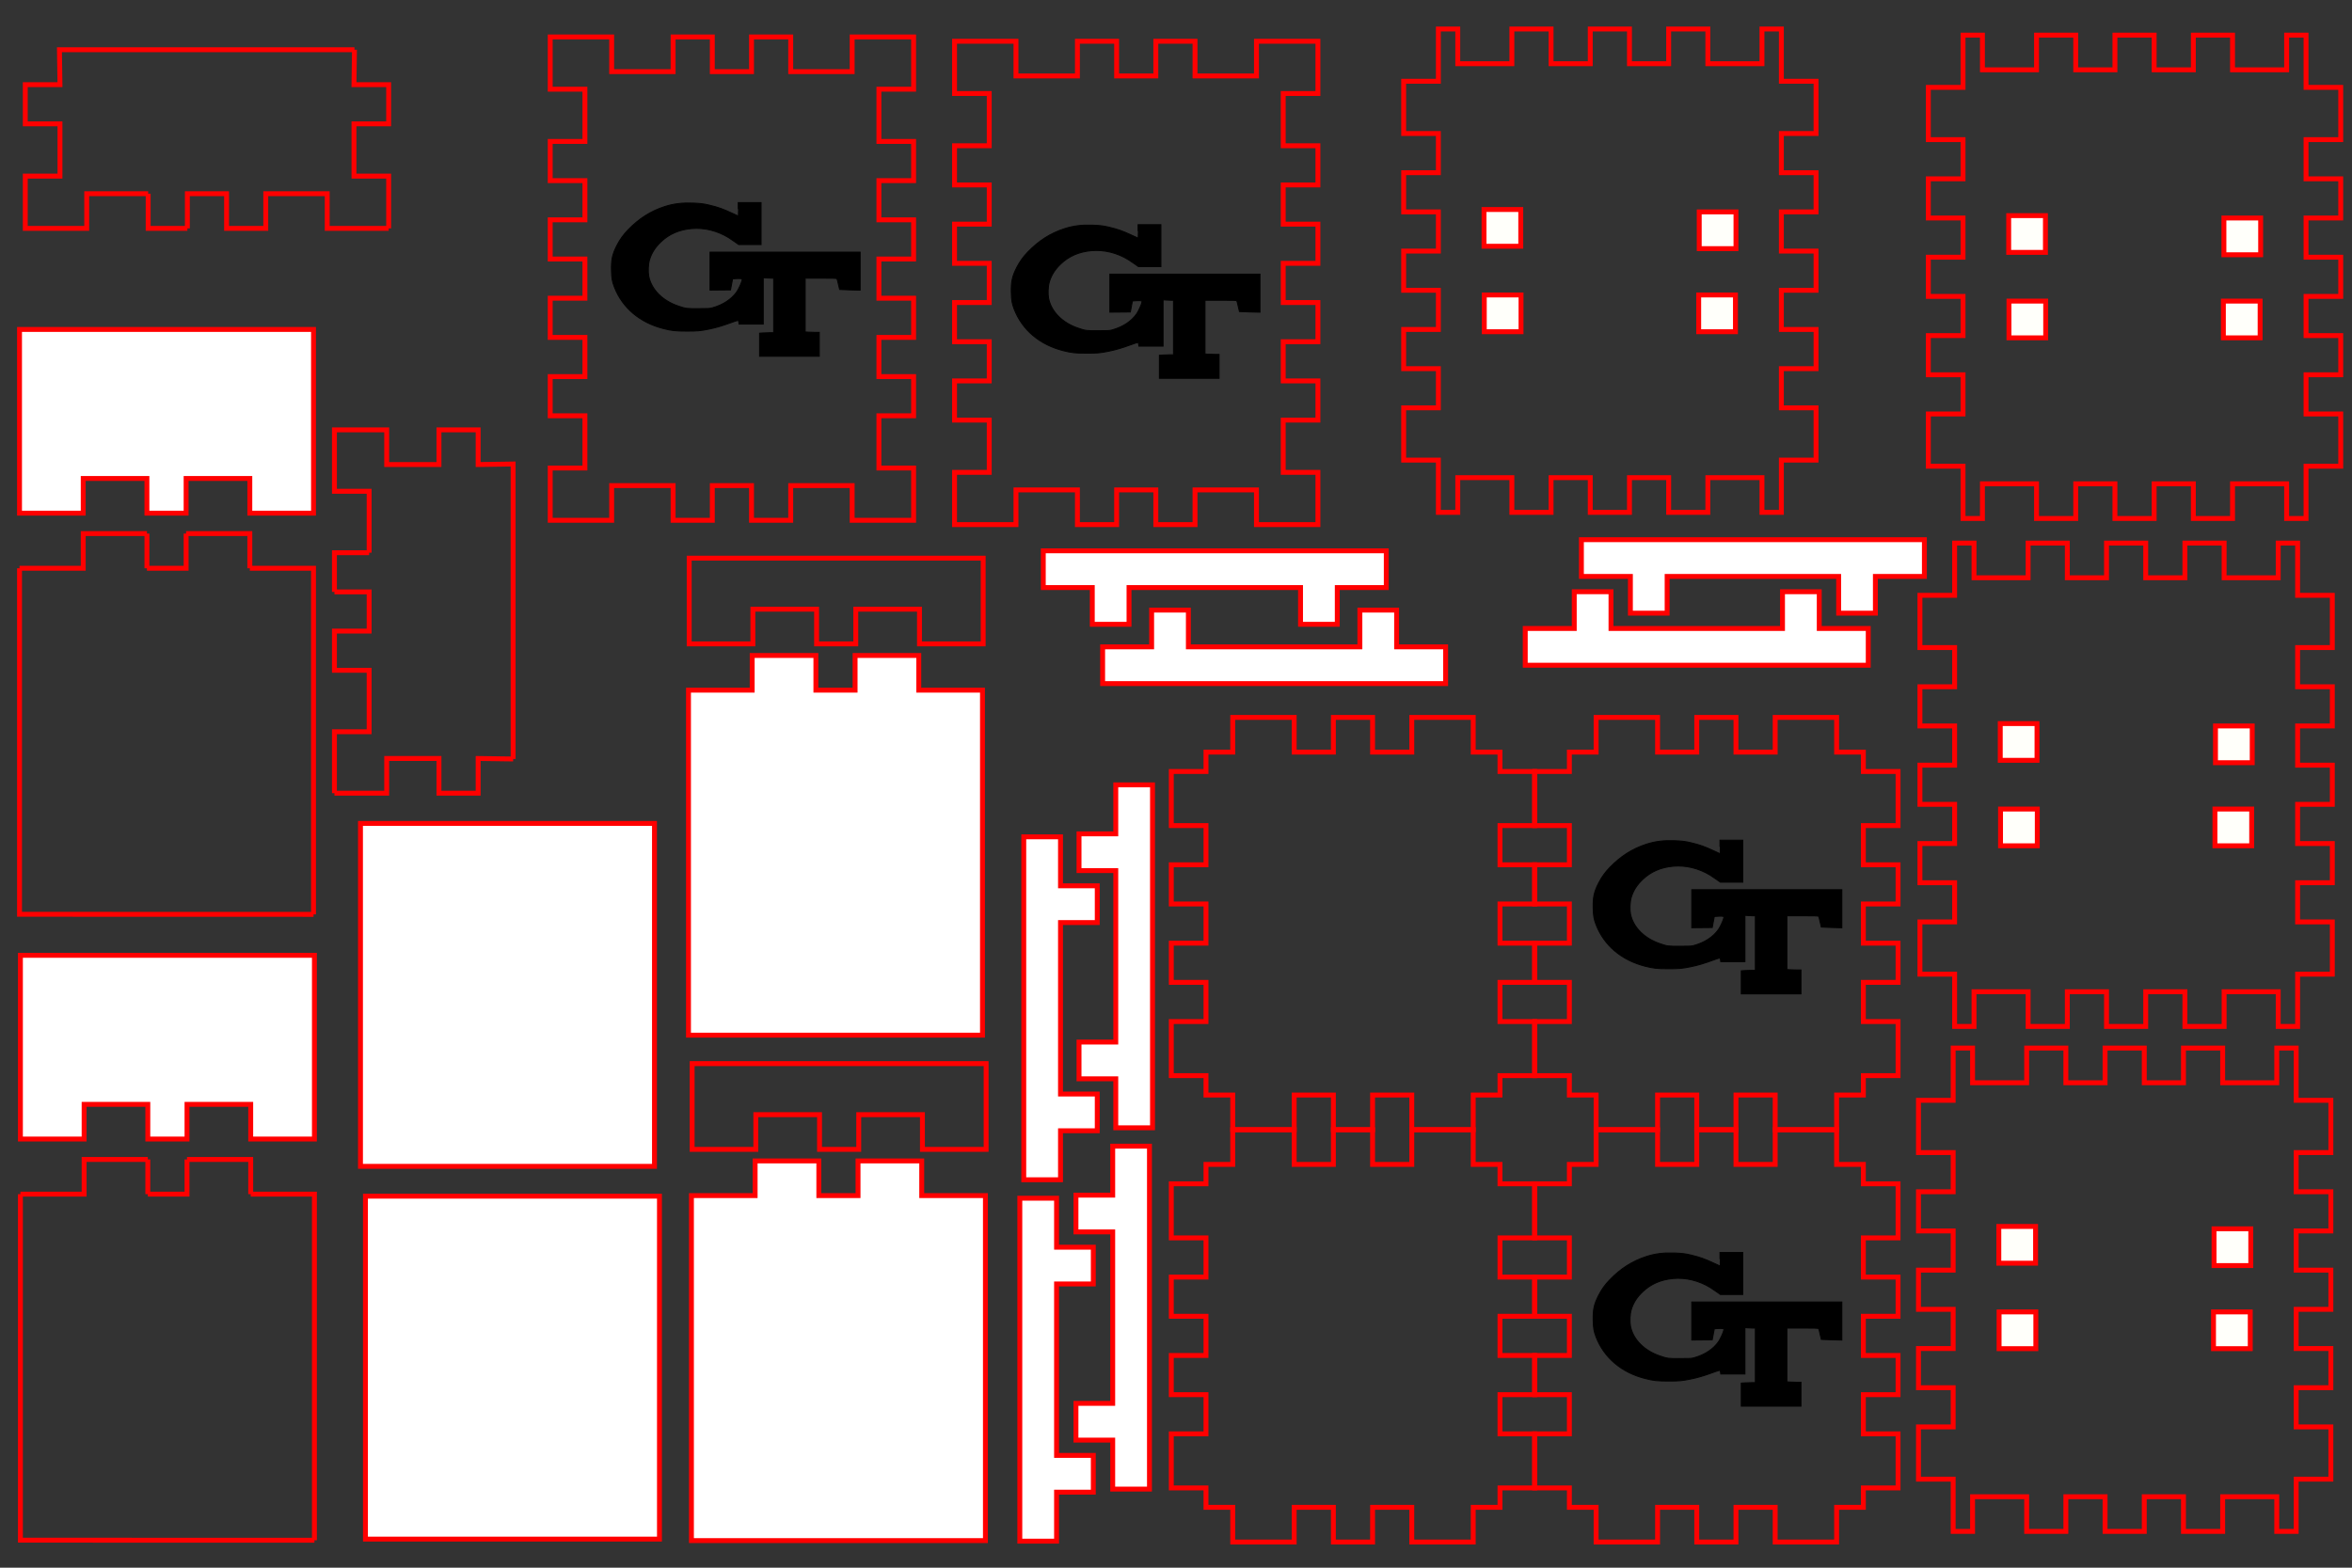 <?xml version="1.0" encoding="UTF-8" standalone="no"?>
<svg
   xmlns:dc="http://purl.org/dc/elements/1.1/"
   xmlns:cc="http://creativecommons.org/ns#"
   xmlns:rdf="http://www.w3.org/1999/02/22-rdf-syntax-ns#"
   xmlns:svg="http://www.w3.org/2000/svg"
   xmlns="http://www.w3.org/2000/svg"
   xmlns:sodipodi="http://sodipodi.sourceforge.net/DTD/sodipodi-0.dtd"
   xmlns:inkscape="http://www.inkscape.org/namespaces/inkscape"
   version="1.1"
   width="24in"
   height="16in"
   viewBox="0 0 2160 1440"
   id="svg5961"
   sodipodi:docname="shelf_arduino.svg"
   inkscape:version="0.92.1 r15371">
  <rect x="0" y="0" width="2160" height="1440" fill="#333333" stroke="none"/>
  <defs
     id="defs5965" />
  <sodipodi:namedview
     pagecolor="#ffffff"
     bordercolor="#666666"
     borderopacity="1"
     objecttolerance="10"
     gridtolerance="10"
     guidetolerance="10"
     inkscape:pageopacity="0"
     inkscape:pageshadow="2"
     inkscape:window-width="1851"
     inkscape:window-height="1140"
     id="namedview5963"
     showgrid="false"
     inkscape:zoom="0.35355339"
     inkscape:cx="944.15729"
     inkscape:cy="990.87743"
     inkscape:window-x="-11"
     inkscape:window-y="-11"
     inkscape:window-maximized="1"
     inkscape:current-layer="svg5961"
     inkscape:measure-start="2095,658"
     inkscape:measure-end="2249.31,560.309" />
  <!-- Front-->
  <g
     id="g6726"
     transform="translate(-311.219,835.053)"
     style="fill:#ffffff;fill-opacity:1">
    <g
       style="fill:#ffffff;fill-opacity:1;stroke:#ff0000;stroke-width:4.5;stroke-miterlimit:4;stroke-dasharray:none;stroke-opacity:1"
       id="g5939"
       transform="translate(329.968,42.462)">
      <path
         inkscape:connector-curvature="0"
         id="path6544"
         d="M 0,168.75 V 0 H 270 V 168.75 H 211.5 V 136.89 H 153 v 31.86 H 117 V 136.89 H 58.5 v 31.86 z"
         style="fill:#ffffff;fill-opacity:1;stroke:#ff0000;stroke-width:4.5;stroke-linecap:butt;stroke-linejoin:miter;stroke-miterlimit:4;stroke-dasharray:none;stroke-opacity:1" />
    </g>
  </g>
  <!-- Back-->
  <!-- Left-->
  <!-- Right-->
  <!-- Top-->
  <!-- Bottom-->
  <g
     id="g6722"
     style="stroke:#ff0000;stroke-width:4.5;stroke-miterlimit:4;stroke-dasharray:none;stroke-opacity:1"
     transform="translate(-3.75,905.625)">
    <path
       inkscape:connector-curvature="0"
       id="path6681"
       d="M 22.5,191.25 H 81 l -3.65e-4,-31.86 H 139.5"
       style="fill:none;stroke:#ff0000;stroke-width:4.5;stroke-linecap:butt;stroke-linejoin:miter;stroke-miterlimit:4;stroke-dasharray:none;stroke-opacity:1" />
    <path
       inkscape:connector-curvature="0"
       id="path6685"
       d="M 139.5,159.39 V 191.25"
       style="fill:none;stroke:#ff0000;stroke-width:4.5;stroke-linecap:butt;stroke-linejoin:miter;stroke-miterlimit:4;stroke-dasharray:none;stroke-opacity:1" />
    <path
       inkscape:connector-curvature="0"
       id="path6687"
       d="m 139.5,191.25 h 36 v -31.86"
       style="fill:none;stroke:#ff0000;stroke-width:4.5;stroke-linecap:butt;stroke-linejoin:miter;stroke-miterlimit:4;stroke-dasharray:none;stroke-opacity:1" />
    <path
       inkscape:connector-curvature="0"
       id="path6689"
       d="m 175.5,159.39 58.499,-3.6e-4 L 234,191.25"
       style="fill:none;stroke:#ff0000;stroke-width:4.5;stroke-linecap:butt;stroke-linejoin:miter;stroke-miterlimit:4;stroke-dasharray:none;stroke-opacity:1" />
    <path
       inkscape:connector-curvature="0"
       id="path6691"
       d="m 234,191.25 h 58.5 v 317.92"
       style="fill:none;stroke:#ff0000;stroke-width:4.5;stroke-linecap:butt;stroke-linejoin:miter;stroke-miterlimit:4;stroke-dasharray:none;stroke-opacity:1" />
    <path
       inkscape:connector-curvature="0"
       id="path6693"
       d="m 22.5,191.25 v 317.845 l 270,0.075"
       style="fill:none;stroke:#ff0000;stroke-width:4.5;stroke-linecap:butt;stroke-linejoin:miter;stroke-miterlimit:4;stroke-dasharray:none;stroke-opacity:1" />
  </g>
  <rect
     style="opacity:1;fill:#ffffff;fill-opacity:1;stroke:#ff0000;stroke-width:4.5;stroke-miterlimit:4;stroke-dasharray:none;stroke-opacity:1"
     id="rect6728"
     width="270"
     height="315"
     x="335.625"
     y="1098.75" />
  <path
     style="opacity:1;fill:#ffffff;fill-opacity:1;stroke:#ff0000;stroke-width:4.5;stroke-miterlimit:4;stroke-dasharray:none;stroke-opacity:1"
     d="m 1007.688,813.662 h -33.75 v -45 h -33.75 v 315 h 33.75 v -45 h 33.75 v -33.75 H 973.938 V 847.412 h 33.75 z"
     id="rect6740"
     inkscape:connector-curvature="0" />
  <path
     inkscape:connector-curvature="0"
     style="opacity:1;fill:#ffffff;fill-opacity:1;stroke:#ff0000;stroke-width:4.5;stroke-miterlimit:4;stroke-dasharray:none;stroke-opacity:1"
     d="m 1004.062,1145.625 h -33.75 v -45 h -33.75 v 315 h 33.75 v -45 h 33.75 v -33.75 h -33.75 v -157.5 h 33.75 z"
     id="rect6740-0" />
  <path
     inkscape:connector-curvature="0"
     style="opacity:1;fill:#ffffff;fill-opacity:1;stroke:#ff0000;stroke-width:4.5;stroke-miterlimit:4;stroke-dasharray:none;stroke-opacity:1"
     d="m 988.125,1322.812 h 33.75 v 45 h 33.75 v -315 h -33.75 v 45 h -33.75 v 33.75 h 33.75 v 157.5 h -33.75 z"
     id="rect6740-0-5" />
  <path
     inkscape:connector-curvature="0"
     style="opacity:1;fill:#ffffff;fill-opacity:1;stroke:#ff0000;stroke-width:4.5;stroke-miterlimit:4;stroke-dasharray:none;stroke-opacity:1"
     d="m 990.937,990.938 h 33.75 v 45 h 33.75 V 720.937 h -33.75 v 45 h -33.75 v 33.75 h 33.75 v 157.5 h -33.75 z"
     id="rect6740-0-5-2" />
  <path
     style="fill:none;stroke:#ff0000;stroke-width:4.5;stroke-linecap:butt;stroke-linejoin:miter;stroke-miterlimit:4;stroke-dasharray:none;stroke-opacity:1"
     d="m 635.629,1055.73 h 58.5 v -31.86 h 58.5 v 31.86 h 36 v -31.86 h 58.5 v 31.86 h 58.5 V 976.98 H 635.629 Z"
     id="path7416"
     inkscape:connector-curvature="0" />
  <path
     style="opacity:1;fill:#ffffff;fill-opacity:1;stroke:#ff0000;stroke-width:4.5;stroke-miterlimit:4;stroke-dasharray:none;stroke-opacity:1"
     d="m 693.481,1066.366 v 31.86 h -58.5 v 316.89 h 270 v -316.89 h -58.5 v -31.86 h -58.5 v 31.86 h -35.999 v -31.86 z"
     id="rect7433"
     inkscape:connector-curvature="0" />
  <path
     style="fill:#000000;fill-opacity:1;stroke:#000000;stroke-width:0.938;stroke-opacity:1"
     d="m 1599.16,1281.045 v -10.574 l 3.039,-0.216 c 1.671,-0.119 4.585,-0.216 6.474,-0.216 h 3.435 v -25.066 -25.066 h -2.075 c -1.141,-9e-4 -3.308,-0.098 -4.814,-0.215 l -2.739,-0.213 v 21.297 21.297 h -11.079 -11.079 l -0.22,-1.66 c -0.195,-1.468 -0.312,-1.66 -1.014,-1.66 -0.436,0 -3.408,0.969 -6.604,2.154 -7.332,2.717 -13.539,4.536 -19.75,5.786 -8.207,1.652 -10.476,1.855 -20.638,1.844 -10.185,-0.011 -13.652,-0.388 -21.242,-2.312 -21.648,-5.487 -37.694,-19.071 -45.061,-38.147 -1.939,-5.02 -2.451,-7.921 -2.643,-14.975 -0.276,-10.124 0.819,-15.181 5.063,-23.395 2.837,-5.491 5.817,-9.627 10.237,-14.207 9.914,-10.273 20.684,-17.128 33.41,-21.267 8.082,-2.628 16.016,-3.629 25.88,-3.263 6.932,0.257 10.084,0.648 15.262,1.895 8.193,1.972 12.397,3.47 21.029,7.492 2.886,1.345 5.314,2.445 5.395,2.445 0.081,0 0.147,-2.764 0.147,-6.142 v -6.142 h 10.458 10.458 v 19.256 19.256 h -10.281 -10.281 l -3.537,-2.518 c -1.946,-1.385 -4.491,-3.102 -5.658,-3.816 -10.483,-6.417 -22.499,-9.354 -34.068,-8.33 -11.421,1.011 -20.666,5.043 -28.275,12.33 -5.252,5.03 -8.492,10.179 -10.349,16.444 -1.193,4.025 -1.494,10.971 -0.657,15.139 2.441,12.156 12.636,22.414 27.145,27.312 6.966,2.352 7.117,2.371 18.358,2.357 9.546,-0.013 10.48,-0.066 12.887,-0.739 9.883,-2.763 17.62,-7.849 22.497,-14.788 1.628,-2.316 4.529,-8.695 4.848,-10.657 0.153,-0.944 0.069,-1.126 -0.605,-1.306 -1.01,-0.27 -4.745,-0.277 -6.678,-0.012 l -1.506,0.206 -0.949,5.023 -0.949,5.023 -9.378,0.088 -9.378,0.088 v -17.436 -17.435 h 68.891 68.891 v 17.451 17.451 l -9.379,-0.231 c -5.159,-0.127 -9.423,-0.267 -9.477,-0.312 -0.053,-0.044 -0.53,-2.224 -1.06,-4.843 -0.675,-3.34 -1.136,-4.889 -1.543,-5.187 -0.45,-0.329 -3.775,-0.425 -14.793,-0.425 h -14.213 v 24.703 24.703 l 3.071,0.214 c 1.689,0.117 4.602,0.206 6.474,0.197 l 3.403,-0.017 v 10.956 10.956 h -27.39 -27.39 z"
     id="path860-1"
     inkscape:connector-curvature="0" />
  <g
     id="g1661">
    <g
       id="g1685"
       transform="translate(-114.657,-2.71)">
      <g
         id="g1812"
         transform="translate(-421.875,-528.75)">
        <path
           inkscape:connector-curvature="0"
           id="path860"
           d="m 1601.316,868.384 v -10.574 l 3.039,-0.216 c 1.671,-0.119 4.585,-0.216 6.474,-0.216 h 3.435 v -25.066 -25.066 l -2.075,-0.002 c -1.141,-9.3e-4 -3.308,-0.098 -4.814,-0.215 l -2.739,-0.213 v 21.297 21.297 h -11.079 -11.079 l -0.22,-1.66 c -0.195,-1.468 -0.312,-1.66 -1.014,-1.66 -0.436,0 -3.408,0.969 -6.604,2.154 -7.332,2.717 -13.539,4.536 -19.75,5.786 -8.207,1.652 -10.476,1.855 -20.638,1.844 -10.185,-0.011 -13.652,-0.388 -21.242,-2.312 -21.648,-5.488 -37.694,-19.071 -45.061,-38.147 -1.939,-5.02 -2.451,-7.921 -2.643,-14.975 -0.275,-10.124 0.819,-15.181 5.063,-23.395 2.837,-5.491 5.817,-9.627 10.237,-14.207 9.914,-10.273 20.684,-17.129 33.41,-21.267 8.082,-2.628 16.016,-3.629 25.88,-3.263 6.932,0.257 10.084,0.648 15.262,1.895 8.193,1.972 12.397,3.47 21.029,7.492 2.886,1.345 5.314,2.445 5.395,2.445 0.081,0 0.147,-2.764 0.147,-6.142 v -6.142 h 10.458 10.458 v 19.256 19.256 h -10.281 -10.281 l -3.537,-2.518 c -1.946,-1.385 -4.491,-3.102 -5.658,-3.816 -10.483,-6.417 -22.499,-9.354 -34.069,-8.33 -11.421,1.011 -20.666,5.043 -28.275,12.33 -5.252,5.03 -8.492,10.179 -10.349,16.444 -1.192,4.025 -1.494,10.971 -0.657,15.139 2.441,12.156 12.636,22.414 27.145,27.312 6.966,2.352 7.117,2.371 18.358,2.356 9.546,-0.013 10.48,-0.066 12.887,-0.739 9.883,-2.763 17.62,-7.849 22.497,-14.788 1.628,-2.316 4.529,-8.695 4.848,-10.657 0.153,-0.944 0.069,-1.126 -0.605,-1.306 -1.01,-0.27 -4.745,-0.277 -6.678,-0.012 l -1.506,0.206 -0.949,5.023 -0.949,5.023 -9.378,0.088 -9.378,0.088 v -17.436 -17.435 h 68.891 68.891 v 17.451 17.451 l -9.379,-0.231 c -5.159,-0.127 -9.423,-0.267 -9.477,-0.312 -0.053,-0.044 -0.53,-2.224 -1.06,-4.843 -0.675,-3.34 -1.136,-4.889 -1.543,-5.187 -0.45,-0.329 -3.775,-0.425 -14.793,-0.425 h -14.213 v 24.703 24.703 l 3.071,0.214 c 1.689,0.117 4.602,0.206 6.474,0.197 l 3.403,-0.017 v 10.956 10.956 h -27.39 -27.39 z"
           style="fill:#000000;fill-opacity:1;stroke:#000000;stroke-width:0.938;stroke-opacity:1" />
        <g
           id="g7496"
           transform="translate(1413.147,569.358)">
          <polygon
             id="polygon7494"
             points="112.86,412.11 56.43,412.11 56.43,443.97 0,443.97 0,395.978 31.86,395.978 31.86,347.985 0,347.985 0,311.985 31.86,311.985 31.86,275.985 0,275.985 0,239.985 31.86,239.985 31.86,203.985 0,203.985 0,167.985 31.86,167.985 31.86,131.985 0,131.985 0,95.985 31.86,95.985 31.86,47.992 0,47.992 0,0 56.43,0 56.43,31.86 112.86,31.86 112.86,0 148.86,0 148.86,31.86 184.86,31.86 184.86,0 220.86,0 220.86,31.86 277.29,31.86 277.29,0 333.72,0 333.72,47.992 301.86,47.992 301.86,95.985 333.72,95.985 333.72,131.985 301.86,131.985 301.86,167.985 333.72,167.985 333.72,203.985 301.86,203.985 301.86,239.985 333.72,239.985 333.72,275.985 301.86,275.985 301.86,311.985 333.72,311.985 333.72,347.985 301.86,347.985 301.86,395.978 333.72,395.978 333.72,443.97 277.29,443.97 277.29,412.11 220.86,412.11 220.86,443.97 184.86,443.97 184.86,412.11 148.86,412.11 148.86,443.97 112.86,443.97 "
             style="fill:none;stroke:#ff0000;stroke-width:4.5" />
        </g>
      </g>
      <g
         id="g1807"
         transform="translate(9.375)">
        <g
           id="g7496-1"
           transform="translate(610.581,36.647)">
          <polygon
             id="polygon7494-8"
             points="0,395.978 31.86,395.978 31.86,347.985 0,347.985 0,311.985 31.86,311.985 31.86,275.985 0,275.985 0,239.985 31.86,239.985 31.86,203.985 0,203.985 0,167.985 31.86,167.985 31.86,131.985 0,131.985 0,95.985 31.86,95.985 31.86,47.992 0,47.992 0,0 56.43,0 56.43,31.86 112.86,31.86 112.86,0 148.86,0 148.86,31.86 184.86,31.86 184.86,0 220.86,0 220.86,31.86 277.29,31.86 277.29,0 333.72,0 333.72,47.992 301.86,47.992 301.86,95.985 333.72,95.985 333.72,131.985 301.86,131.985 301.86,167.985 333.72,167.985 333.72,203.985 301.86,203.985 301.86,239.985 333.72,239.985 333.72,275.985 301.86,275.985 301.86,311.985 333.72,311.985 333.72,347.985 301.86,347.985 301.86,395.978 333.72,395.978 333.72,443.97 277.29,443.97 277.29,412.11 220.86,412.11 220.86,443.97 184.86,443.97 184.86,412.11 148.86,412.11 148.86,443.97 112.86,443.97 112.86,412.11 56.43,412.11 56.43,443.97 0,443.97 "
             style="fill:none;stroke:#ff0000;stroke-width:4.5" />
        </g>
        <path
           inkscape:connector-curvature="0"
           id="path860-2"
           d="m 802.879,319.343 v -10.574 l 3.039,-0.216 c 1.671,-0.119 4.585,-0.216 6.474,-0.216 h 3.435 v -25.066 -25.066 l -2.075,-0.002 c -1.141,-9.3e-4 -3.308,-0.098 -4.814,-0.215 l -2.739,-0.213 v 21.297 21.297 h -11.079 -11.079 l -0.22,-1.66 c -0.195,-1.468 -0.312,-1.66 -1.014,-1.66 -0.436,0 -3.408,0.969 -6.604,2.154 -7.332,2.717 -13.539,4.536 -19.75,5.786 -8.207,1.652 -10.476,1.855 -20.638,1.844 -10.185,-0.011 -13.652,-0.388 -21.242,-2.312 -21.648,-5.488 -37.694,-19.071 -45.061,-38.148 -1.939,-5.02 -2.451,-7.921 -2.643,-14.975 -0.275,-10.124 0.819,-15.181 5.063,-23.395 2.837,-5.491 5.817,-9.627 10.237,-14.207 9.914,-10.273 20.684,-17.129 33.41,-21.267 8.082,-2.628 16.016,-3.629 25.88,-3.263 6.932,0.257 10.084,0.648 15.262,1.895 8.193,1.972 12.397,3.47 21.029,7.492 2.886,1.345 5.314,2.445 5.395,2.445 0.081,0 0.147,-2.764 0.147,-6.142 v -6.142 h 10.458 10.458 v 19.256 19.256 h -10.281 -10.281 l -3.537,-2.518 c -1.946,-1.385 -4.491,-3.102 -5.658,-3.816 -10.483,-6.417 -22.499,-9.354 -34.069,-8.33 -11.421,1.011 -20.666,5.043 -28.275,12.33 -5.252,5.03 -8.492,10.179 -10.349,16.444 -1.192,4.025 -1.494,10.971 -0.657,15.139 2.441,12.156 12.636,22.414 27.145,27.312 6.966,2.352 7.117,2.371 18.358,2.356 9.546,-0.013 10.48,-0.066 12.887,-0.739 9.883,-2.763 17.62,-7.849 22.497,-14.788 1.628,-2.316 4.529,-8.695 4.848,-10.657 0.153,-0.944 0.069,-1.126 -0.605,-1.306 -1.01,-0.27 -4.745,-0.277 -6.678,-0.012 l -1.506,0.206 -0.949,5.023 -0.949,5.023 -9.378,0.088 -9.378,0.088 V 251.736 234.3 h 68.891 68.891 v 17.451 17.451 l -9.379,-0.231 c -5.159,-0.127 -9.423,-0.267 -9.477,-0.312 -0.053,-0.044 -0.53,-2.224 -1.06,-4.843 -0.675,-3.34 -1.136,-4.889 -1.543,-5.187 -0.45,-0.329 -3.775,-0.425 -14.793,-0.425 h -14.213 v 24.703 24.703 l 3.071,0.214 c 1.689,0.117 4.602,0.206 6.474,0.197 l 3.403,-0.017 v 10.956 10.956 h -27.39 -27.39 z"
           style="fill:#000000;fill-opacity:1;stroke:#000000;stroke-width:0.938;stroke-opacity:1" />
      </g>
    </g>
    <g
       id="g6726-0"
       transform="translate(-312.044,260.152)"
       style="fill:#ffffff;fill-opacity:1">
      <g
         style="fill:#ffffff;fill-opacity:1;stroke:#ff0000;stroke-width:4.5;stroke-miterlimit:4;stroke-dasharray:none;stroke-opacity:1"
         id="g5939-9"
         transform="translate(329.968,42.462)">
        <path
           inkscape:connector-curvature="0"
           id="path6544-8"
           d="M 0,168.75 V 0 H 270 V 168.75 H 211.5 V 136.89 H 153 v 31.86 H 117 V 136.89 H 58.5 v 31.86 z"
           style="fill:#ffffff;fill-opacity:1;stroke:#ff0000;stroke-width:4.5;stroke-linecap:butt;stroke-linejoin:miter;stroke-miterlimit:4;stroke-dasharray:none;stroke-opacity:1" />
      </g>
    </g>
    <g
       id="g6722-7"
       style="stroke:#ff0000;stroke-width:4.5;stroke-miterlimit:4;stroke-dasharray:none;stroke-opacity:1"
       transform="translate(-4.574,330.724)">
      <path
         inkscape:connector-curvature="0"
         id="path6681-1"
         d="M 22.5,191.25 H 81 l -3.65e-4,-31.86 H 139.5"
         style="fill:none;stroke:#ff0000;stroke-width:4.5;stroke-linecap:butt;stroke-linejoin:miter;stroke-miterlimit:4;stroke-dasharray:none;stroke-opacity:1" />
      <path
         inkscape:connector-curvature="0"
         id="path6685-5"
         d="M 139.5,159.39 V 191.25"
         style="fill:none;stroke:#ff0000;stroke-width:4.5;stroke-linecap:butt;stroke-linejoin:miter;stroke-miterlimit:4;stroke-dasharray:none;stroke-opacity:1" />
      <path
         inkscape:connector-curvature="0"
         id="path6687-6"
         d="m 139.5,191.25 h 36 v -31.86"
         style="fill:none;stroke:#ff0000;stroke-width:4.5;stroke-linecap:butt;stroke-linejoin:miter;stroke-miterlimit:4;stroke-dasharray:none;stroke-opacity:1" />
      <path
         inkscape:connector-curvature="0"
         id="path6689-9"
         d="m 175.5,159.39 58.499,-3.6e-4 L 234,191.25"
         style="fill:none;stroke:#ff0000;stroke-width:4.5;stroke-linecap:butt;stroke-linejoin:miter;stroke-miterlimit:4;stroke-dasharray:none;stroke-opacity:1" />
      <path
         inkscape:connector-curvature="0"
         id="path6691-3"
         d="m 234,191.25 h 58.5 v 317.92"
         style="fill:none;stroke:#ff0000;stroke-width:4.5;stroke-linecap:butt;stroke-linejoin:miter;stroke-miterlimit:4;stroke-dasharray:none;stroke-opacity:1" />
      <path
         inkscape:connector-curvature="0"
         id="path6693-5"
         d="m 22.5,191.25 v 317.845 l 270,0.075"
         style="fill:none;stroke:#ff0000;stroke-width:4.5;stroke-linecap:butt;stroke-linejoin:miter;stroke-miterlimit:4;stroke-dasharray:none;stroke-opacity:1" />
    </g>
    <rect
       style="opacity:1;fill:#ffffff;fill-opacity:1;stroke:#ff0000;stroke-width:4.5;stroke-miterlimit:4;stroke-dasharray:none;stroke-opacity:1"
       id="rect6728-7"
       width="270"
       height="315"
       x="331.051"
       y="756.349" />
    <path
       style="opacity:1;fill:#ffffff;fill-opacity:1;stroke:#ff0000;stroke-width:4.5;stroke-miterlimit:4;stroke-dasharray:none;stroke-opacity:1"
       d="m 1228.114,573.448 v -33.75 h 45 v -33.75 h -315 v 33.75 h 45 v 33.75 h 33.75 v -33.75 h 157.5 v 33.75 z"
       id="rect6740-8"
       inkscape:connector-curvature="0" />
    <path
       inkscape:connector-curvature="0"
       style="opacity:1;fill:#ffffff;fill-opacity:1;stroke:#ff0000;stroke-width:4.5;stroke-miterlimit:4;stroke-dasharray:none;stroke-opacity:1"
       d="m 1445.738,543.536 v 33.75 h -45 v 33.75 h 315 v -33.75 h -45 v -33.75 h -33.75 v 33.75 h -157.5 v -33.75 z"
       id="rect6740-0-0" />
    <path
       inkscape:connector-curvature="0"
       style="opacity:1;fill:#ffffff;fill-opacity:1;stroke:#ff0000;stroke-width:4.5;stroke-miterlimit:4;stroke-dasharray:none;stroke-opacity:1"
       d="m 1722.301,563.224 v -33.75 h 45 v -33.75 h -315 v 33.75 h 45 v 33.75 h 33.75 v -33.75 h 157.5 v 33.75 z"
       id="rect6740-0-5-5" />
    <path
       inkscape:connector-curvature="0"
       style="opacity:1;fill:#ffffff;fill-opacity:1;stroke:#ff0000;stroke-width:4.5;stroke-miterlimit:4;stroke-dasharray:none;stroke-opacity:1"
       d="m 1057.613,560.411 v 33.75 h -45 v 33.75 h 315 v -33.75 h -45 v -33.75 h -33.75 v 33.75 h -157.5 v -33.75 z"
       id="rect6740-0-5-2-3" />
    <path
       style="fill:none;stroke:#ff0000;stroke-width:4.5;stroke-linecap:butt;stroke-linejoin:miter;stroke-miterlimit:4;stroke-dasharray:none;stroke-opacity:1"
       d="m 632.929,591.454 h 58.5 v -31.86 h 58.5 v 31.86 h 36 v -31.86 h 58.5 v 31.86 h 58.5 V 512.704 H 632.929 Z"
       id="path7416-5"
       inkscape:connector-curvature="0" />
    <path
       style="opacity:1;fill:#ffffff;fill-opacity:1;stroke:#ff0000;stroke-width:4.5;stroke-miterlimit:4;stroke-dasharray:none;stroke-opacity:1"
       d="m 690.781,602.09 v 31.86 H 632.281 V 950.84 H 902.281 V 633.95 h -58.5 v -31.86 h -58.5 v 31.86 h -35.999 v -31.86 z"
       id="rect7433-1"
       inkscape:connector-curvature="0" />
    <path
       id="path1646-6"
       style="fill:none;stroke:#ff0000;stroke-width:4.5;stroke-linecap:butt;stroke-linejoin:miter;stroke-miterlimit:4;stroke-dasharray:none;stroke-opacity:1"
       d="m 339,507.697 v -56.43 h -31.86 v -56.43 h 47.992 v 31.86 h 47.992 v -31.86 h 36 v 31.86 l 32.123,-0.484 v 270.942 m -164.108,31.403 v -56.43 h 31.86 v -56.43 h -31.86 v -36 h 31.86 v -36 h -31.86 m 164.108,153.457 -32.123,-0.457 v 31.86 h -36 v -31.86 h -47.992 v 31.86 h -47.992 m 0,-184.86 v -36 h 31.86"
       inkscape:connector-curvature="0"
       sodipodi:nodetypes="cccccccccccccccccccccccccccccccc" />
  </g>
  <g
     transform="translate(1075.677,1037.703)"
     id="g7508">
    <polygon
       style="fill:none;stroke:#ff0000;stroke-width:4.5"
       points="277.29,31.86 301.86,31.86 301.86,49.68 333.72,49.68 333.72,99.36 301.86,99.36 301.86,135.36 333.72,135.36 333.72,171.36 301.86,171.36 301.86,207.36 333.72,207.36 333.72,243.36 301.86,243.36 301.86,279.36 333.72,279.36 333.72,329.04 301.86,329.04 301.86,346.86 277.29,346.86 277.29,378.72 220.86,378.72 220.86,346.86 184.86,346.86 184.86,378.72 148.86,378.72 148.86,346.86 112.86,346.86 112.86,378.72 56.43,378.72 56.43,346.86 31.86,346.86 31.86,329.04 0,329.04 0,279.36 31.86,279.36 31.86,243.36 0,243.36 0,207.36 31.86,207.36 31.86,171.36 0,171.36 0,135.36 31.86,135.36 31.86,99.36 0,99.36 0,49.68 31.86,49.68 31.86,31.86 56.43,31.86 56.43,0 112.86,0 112.86,31.86 148.86,31.86 148.86,0 184.86,0 184.86,31.86 220.86,31.86 220.86,0 277.29,0 "
       id="polygon7506" />
  </g>
  <g
     transform="translate(1409.397,1037.703)"
     id="g7512">
    <g
       id="g1664">
      <polygon
         id="polygon7510"
         points="0,135.36 31.86,135.36 31.86,99.36 0,99.36 0,49.68 31.86,49.68 31.86,31.86 56.43,31.86 56.43,0 112.86,0 112.86,31.86 148.86,31.86 148.86,0 184.86,0 184.86,31.86 220.86,31.86 220.86,0 277.29,0 277.29,31.86 301.86,31.86 301.86,49.68 333.72,49.68 333.72,99.36 301.86,99.36 301.86,135.36 333.72,135.36 333.72,171.36 301.86,171.36 301.86,207.36 333.72,207.36 333.72,243.36 301.86,243.36 301.86,279.36 333.72,279.36 333.72,329.04 301.86,329.04 301.86,346.86 277.29,346.86 277.29,378.72 220.86,378.72 220.86,346.86 184.86,346.86 184.86,378.72 148.86,378.72 148.86,346.86 112.86,346.86 112.86,378.72 56.43,378.72 56.43,346.86 31.86,346.86 31.86,329.04 0,329.04 0,279.36 31.86,279.36 31.86,243.36 0,243.36 0,207.36 31.86,207.36 31.86,171.36 0,171.36 "
         style="fill:none;stroke:#ff0000;stroke-width:4.5" />
    </g>
  </g>
  <g
     id="g1680"
     transform="translate(1.326,-19.887)">
    <g
       id="g7500"
       transform="translate(1761.867,518.733)">
      <polygon
         id="polygon7498"
         points="135.36,31.86 171.36,31.86 171.36,0 207.36,0 207.36,31.86 243.36,31.86 243.36,0 279.36,0 279.36,31.86 329.04,31.86 329.04,0 346.86,0 346.86,47.992 378.72,47.992 378.72,95.985 346.86,95.985 346.86,131.985 378.72,131.985 378.72,167.985 346.86,167.985 346.86,203.985 378.72,203.985 378.72,239.985 346.86,239.985 346.86,275.985 378.72,275.985 378.72,311.985 346.86,311.985 346.86,347.985 378.72,347.985 378.72,395.978 346.86,395.978 346.86,443.97 329.04,443.97 329.04,412.11 279.36,412.11 279.36,443.97 243.36,443.97 243.36,412.11 207.36,412.11 207.36,443.97 171.36,443.97 171.36,412.11 135.36,412.11 135.36,443.97 99.36,443.97 99.36,412.11 49.68,412.11 49.68,443.97 31.86,443.97 31.86,395.978 0,395.978 0,347.985 31.86,347.985 31.86,311.985 0,311.985 0,275.985 31.86,275.985 31.86,239.985 0,239.985 0,203.985 31.86,203.985 31.86,167.985 0,167.985 0,131.985 31.86,131.985 31.86,95.985 0,95.985 0,47.992 31.86,47.992 31.86,0 49.68,0 49.68,31.86 99.36,31.86 99.36,0 135.36,0 "
         style="fill:none;stroke:#ff0000;stroke-width:4.5" />
    </g>
    <rect
       style="fill:#fffffa;fill-opacity:1;stroke:#ff0000;stroke-width:4.5;stroke-miterlimit:4;stroke-dasharray:none;stroke-opacity:1"
       y="763.034"
       x="2032.808"
       height="33.75"
       width="33.75"
       id="rect952" />
    <rect
       style="fill:#fffffa;fill-opacity:1;stroke:#ff0000;stroke-width:4.5;stroke-miterlimit:4;stroke-dasharray:none;stroke-opacity:1"
       y="763.034"
       x="1835.896"
       height="33.75"
       width="33.75"
       id="rect952-1" />
    <rect
       style="fill:#fffffa;fill-opacity:1;stroke:#ff0000;stroke-width:4.5;stroke-miterlimit:4;stroke-dasharray:none;stroke-opacity:1"
       y="684.529"
       x="1835.651"
       height="33.75"
       width="33.75"
       id="rect952-1-4" />
    <rect
       style="fill:#fffffa;fill-opacity:1;stroke:#ff0000;stroke-width:4.5;stroke-miterlimit:4;stroke-dasharray:none;stroke-opacity:1"
       y="686.718"
       x="2033.297"
       height="33.75"
       width="33.75"
       id="rect952-1-4-0" />
  </g>
  <g
     id="g1672">
    <g
       id="g7504"
       transform="translate(1761.867,962.703)">
      <polygon
         id="polygon7502"
         points="135.36,0 135.36,31.86 171.36,31.86 171.36,0 207.36,0 207.36,31.86 243.36,31.86 243.36,0 279.36,0 279.36,31.86 329.04,31.86 329.04,0 346.86,0 346.86,47.992 378.72,47.992 378.72,95.985 346.86,95.985 346.86,131.985 378.72,131.985 378.72,167.985 346.86,167.985 346.86,203.985 378.72,203.985 378.72,239.985 346.86,239.985 346.86,275.985 378.72,275.985 378.72,311.985 346.86,311.985 346.86,347.985 378.72,347.985 378.72,395.978 346.86,395.978 346.86,443.97 329.04,443.97 329.04,412.11 279.36,412.11 279.36,443.97 243.36,443.97 243.36,412.11 207.36,412.11 207.36,443.97 171.36,443.97 171.36,412.11 135.36,412.11 135.36,443.97 99.36,443.97 99.36,412.11 49.68,412.11 49.68,443.97 31.86,443.97 31.86,395.978 0,395.978 0,347.985 31.86,347.985 31.86,311.985 0,311.985 0,275.985 31.86,275.985 31.86,239.985 0,239.985 0,203.985 31.86,203.985 31.86,167.985 0,167.985 0,131.985 31.86,131.985 31.86,95.985 0,95.985 0,47.992 31.86,47.992 31.86,0 49.68,0 49.68,31.86 99.36,31.86 99.36,0 "
         style="fill:none;stroke:#ff0000;stroke-width:4.5" />
    </g>
    <rect
       style="fill:#fffffa;fill-opacity:1;stroke:#ff0000;stroke-width:4.5;stroke-miterlimit:4;stroke-dasharray:none;stroke-opacity:1"
       y="1205.059"
       x="2032.808"
       height="33.75"
       width="33.75"
       id="rect952-3" />
    <rect
       style="fill:#fffffa;fill-opacity:1;stroke:#ff0000;stroke-width:4.5;stroke-miterlimit:4;stroke-dasharray:none;stroke-opacity:1"
       y="1205.059"
       x="1835.896"
       height="33.75"
       width="33.75"
       id="rect952-1-8" />
    <rect
       style="fill:#fffffa;fill-opacity:1;stroke:#ff0000;stroke-width:4.5;stroke-miterlimit:4;stroke-dasharray:none;stroke-opacity:1"
       y="1126.554"
       x="1835.651"
       height="33.75"
       width="33.75"
       id="rect952-1-4-5" />
    <rect
       style="fill:#fffffa;fill-opacity:1;stroke:#ff0000;stroke-width:4.5;stroke-miterlimit:4;stroke-dasharray:none;stroke-opacity:1"
       y="1128.743"
       x="2033.297"
       height="33.75"
       width="33.75"
       id="rect952-1-4-0-3" />
  </g>
  <path
     id="path1646"
     style="fill:none;stroke:#ff0000;stroke-width:4.5;stroke-linecap:butt;stroke-linejoin:miter;stroke-miterlimit:4;stroke-dasharray:none;stroke-opacity:1"
     d="m 136.071,177.905 h -56.43 v 31.86 H 23.211 v -47.992 h 31.86 v -47.992 h -31.86 v -36 h 31.86 L 54.587,45.657 H 325.528 m 31.403,164.108 h -56.43 v -31.86 h -56.43 v 31.86 h -36 v -31.86 h -36 v 31.86 m 153.457,-164.108 -0.457,32.123 h 31.86 v 36 h -31.86 v 47.992 h 31.86 v 47.992 m -184.86,0 h -36 v -31.86"
     inkscape:connector-curvature="0"
     sodipodi:nodetypes="cccccccccccccccccccccccccccccccc" />
  <path
     style="fill:#000000;fill-opacity:1;stroke:#000000;stroke-width:0.938;stroke-opacity:1"
     d="m 1599.16,902.325 v -10.574 l 3.039,-0.216 c 1.671,-0.119 4.585,-0.216 6.474,-0.216 h 3.435 v -25.066 -25.066 h -2.075 c -1.141,-9e-4 -3.308,-0.098 -4.814,-0.215 l -2.739,-0.213 v 21.297 21.297 h -11.079 -11.079 l -0.22,-1.66 c -0.195,-1.468 -0.312,-1.66 -1.014,-1.66 -0.436,0 -3.408,0.969 -6.604,2.154 -7.332,2.717 -13.539,4.536 -19.75,5.786 -8.207,1.652 -10.476,1.855 -20.638,1.844 -10.185,-0.011 -13.652,-0.388 -21.242,-2.312 -21.648,-5.487 -37.694,-19.071 -45.061,-38.147 -1.939,-5.02 -2.451,-7.921 -2.643,-14.975 -0.276,-10.124 0.819,-15.181 5.063,-23.395 2.837,-5.491 5.817,-9.627 10.237,-14.207 9.914,-10.273 20.684,-17.128 33.41,-21.267 8.082,-2.628 16.016,-3.629 25.88,-3.263 6.932,0.257 10.084,0.648 15.262,1.895 8.193,1.972 12.397,3.47 21.029,7.492 2.886,1.345 5.314,2.445 5.395,2.445 0.081,0 0.147,-2.764 0.147,-6.142 v -6.142 h 10.458 10.458 v 19.256 19.256 h -10.281 -10.281 l -3.537,-2.518 c -1.946,-1.385 -4.491,-3.102 -5.658,-3.816 -10.483,-6.417 -22.499,-9.354 -34.068,-8.33 -11.421,1.011 -20.666,5.043 -28.275,12.33 -5.252,5.03 -8.492,10.179 -10.349,16.444 -1.193,4.025 -1.494,10.971 -0.657,15.139 2.441,12.156 12.636,22.414 27.145,27.312 6.966,2.352 7.117,2.371 18.358,2.357 9.546,-0.013 10.48,-0.066 12.887,-0.739 9.883,-2.763 17.62,-7.849 22.497,-14.788 1.628,-2.316 4.529,-8.695 4.848,-10.657 0.153,-0.944 0.069,-1.126 -0.605,-1.306 -1.01,-0.27 -4.745,-0.277 -6.678,-0.012 l -1.506,0.206 -0.949,5.023 -0.949,5.023 -9.378,0.088 -9.378,0.088 v -17.436 -17.435 h 68.891 68.891 v 17.451 17.451 l -9.379,-0.231 c -5.159,-0.127 -9.423,-0.267 -9.477,-0.312 -0.053,-0.044 -0.53,-2.224 -1.06,-4.843 -0.675,-3.34 -1.136,-4.889 -1.543,-5.187 -0.45,-0.329 -3.775,-0.425 -14.793,-0.425 h -14.213 v 24.703 24.703 l 3.071,0.214 c 1.689,0.117 4.602,0.206 6.474,0.197 l 3.403,-0.017 v 10.956 10.956 h -27.39 -27.39 z"
     id="path860-1-7"
     inkscape:connector-curvature="0" />
  <g
     transform="translate(1075.677,658.983)"
     id="g7508-6">
    <polygon
       style="fill:none;stroke:#ff0000;stroke-width:4.5"
       points="301.86,99.36 301.86,135.36 333.72,135.36 333.72,171.36 301.86,171.36 301.86,207.36 333.72,207.36 333.72,243.36 301.86,243.36 301.86,279.36 333.72,279.36 333.72,329.04 301.86,329.04 301.86,346.86 277.29,346.86 277.29,378.72 220.86,378.72 220.86,346.86 184.86,346.86 184.86,378.72 148.86,378.72 148.86,346.86 112.86,346.86 112.86,378.72 56.43,378.72 56.43,346.86 31.86,346.86 31.86,329.04 0,329.04 0,279.36 31.86,279.36 31.86,243.36 0,243.36 0,207.36 31.86,207.36 31.86,171.36 0,171.36 0,135.36 31.86,135.36 31.86,99.36 0,99.36 0,49.68 31.86,49.68 31.86,31.86 56.43,31.86 56.43,0 112.86,0 112.86,31.86 148.86,31.86 148.86,0 184.86,0 184.86,31.86 220.86,31.86 220.86,0 277.29,0 277.29,31.86 301.86,31.86 301.86,49.68 333.72,49.68 333.72,99.36 "
       id="polygon7506-1" />
  </g>
  <g
     transform="translate(1409.397,658.983)"
     id="g7512-5">
    <g
       id="g1664-0">
      <polygon
         id="polygon7510-7"
         points="31.86,49.68 31.86,31.86 56.43,31.86 56.43,0 112.86,0 112.86,31.86 148.86,31.86 148.86,0 184.86,0 184.86,31.86 220.86,31.86 220.86,0 277.29,0 277.29,31.86 301.86,31.86 301.86,49.68 333.72,49.68 333.72,99.36 301.86,99.36 301.86,135.36 333.72,135.36 333.72,171.36 301.86,171.36 301.86,207.36 333.72,207.36 333.72,243.36 301.86,243.36 301.86,279.36 333.72,279.36 333.72,329.04 301.86,329.04 301.86,346.86 277.29,346.86 277.29,378.72 220.86,378.72 220.86,346.86 184.86,346.86 184.86,378.72 148.86,378.72 148.86,346.86 112.86,346.86 112.86,378.72 56.43,378.72 56.43,346.86 31.86,346.86 31.86,329.04 0,329.04 0,279.36 31.86,279.36 31.86,243.36 0,243.36 0,207.36 31.86,207.36 31.86,171.36 0,171.36 0,135.36 31.86,135.36 31.86,99.36 0,99.36 0,49.68 "
         style="fill:none;stroke:#ff0000;stroke-width:4.5" />
    </g>
  </g>
  <g
     id="g1680-9"
     transform="translate(-472.782,-492.085)">
    <g
       id="g7500-9"
       transform="translate(1761.867,518.733)">
      <polygon
         id="polygon7498-4"
         points="279.36,0 279.36,31.86 329.04,31.86 329.04,0 346.86,0 346.86,47.992 378.72,47.992 378.72,95.985 346.86,95.985 346.86,131.985 378.72,131.985 378.72,167.985 346.86,167.985 346.86,203.985 378.72,203.985 378.72,239.985 346.86,239.985 346.86,275.985 378.72,275.985 378.72,311.985 346.86,311.985 346.86,347.985 378.72,347.985 378.72,395.978 346.86,395.978 346.86,443.97 329.04,443.97 329.04,412.11 279.36,412.11 279.36,443.97 243.36,443.97 243.36,412.11 207.36,412.11 207.36,443.97 171.36,443.97 171.36,412.11 135.36,412.11 135.36,443.97 99.36,443.97 99.36,412.11 49.68,412.11 49.68,443.97 31.86,443.97 31.86,395.978 0,395.978 0,347.985 31.86,347.985 31.86,311.985 0,311.985 0,275.985 31.86,275.985 31.86,239.985 0,239.985 0,203.985 31.86,203.985 31.86,167.985 0,167.985 0,131.985 31.86,131.985 31.86,95.985 0,95.985 0,47.992 31.86,47.992 31.86,0 49.68,0 49.68,31.86 99.36,31.86 99.36,0 135.36,0 135.36,31.86 171.36,31.86 171.36,0 207.36,0 207.36,31.86 243.36,31.86 243.36,0 "
         style="fill:none;stroke:#ff0000;stroke-width:4.5" />
    </g>
    <rect
       style="fill:#fffffa;fill-opacity:1;stroke:#ff0000;stroke-width:4.5;stroke-miterlimit:4;stroke-dasharray:none;stroke-opacity:1"
       y="763.034"
       x="2032.808"
       height="33.75"
       width="33.75"
       id="rect952-0" />
    <rect
       style="fill:#fffffa;fill-opacity:1;stroke:#ff0000;stroke-width:4.5;stroke-miterlimit:4;stroke-dasharray:none;stroke-opacity:1"
       y="763.034"
       x="1835.896"
       height="33.75"
       width="33.75"
       id="rect952-1-2" />
    <rect
       style="fill:#fffffa;fill-opacity:1;stroke:#ff0000;stroke-width:4.5;stroke-miterlimit:4;stroke-dasharray:none;stroke-opacity:1"
       y="684.529"
       x="1835.651"
       height="33.75"
       width="33.75"
       id="rect952-1-4-2" />
    <rect
       style="fill:#fffffa;fill-opacity:1;stroke:#ff0000;stroke-width:4.5;stroke-miterlimit:4;stroke-dasharray:none;stroke-opacity:1"
       y="686.718"
       x="2033.297"
       height="33.75"
       width="33.75"
       id="rect952-1-4-0-1" />
  </g>
  <g
     id="g1680-6"
     transform="translate(9.063,-486.46)">
    <g
       id="g7500-2"
       transform="translate(1761.867,518.733)">
      <polygon
         id="polygon7498-8"
         points="243.36,31.86 243.36,0 279.36,0 279.36,31.86 329.04,31.86 329.04,0 346.86,0 346.86,47.992 378.72,47.992 378.72,95.985 346.86,95.985 346.86,131.985 378.72,131.985 378.72,167.985 346.86,167.985 346.86,203.985 378.72,203.985 378.72,239.985 346.86,239.985 346.86,275.985 378.72,275.985 378.72,311.985 346.86,311.985 346.86,347.985 378.72,347.985 378.72,395.978 346.86,395.978 346.86,443.97 329.04,443.97 329.04,412.11 279.36,412.11 279.36,443.97 243.36,443.97 243.36,412.11 207.36,412.11 207.36,443.97 171.36,443.97 171.36,412.11 135.36,412.11 135.36,443.97 99.36,443.97 99.36,412.11 49.68,412.11 49.68,443.97 31.86,443.97 31.86,395.978 0,395.978 0,347.985 31.86,347.985 31.86,311.985 0,311.985 0,275.985 31.86,275.985 31.86,239.985 0,239.985 0,203.985 31.86,203.985 31.86,167.985 0,167.985 0,131.985 31.86,131.985 31.86,95.985 0,95.985 0,47.992 31.86,47.992 31.86,0 49.68,0 49.68,31.86 99.36,31.86 99.36,0 135.36,0 135.36,31.86 171.36,31.86 171.36,0 207.36,0 207.36,31.86 "
         style="fill:none;stroke:#ff0000;stroke-width:4.5" />
    </g>
    <rect
       style="fill:#fffffa;fill-opacity:1;stroke:#ff0000;stroke-width:4.5;stroke-miterlimit:4;stroke-dasharray:none;stroke-opacity:1"
       y="763.034"
       x="2032.808"
       height="33.75"
       width="33.75"
       id="rect952-2" />
    <rect
       style="fill:#fffffa;fill-opacity:1;stroke:#ff0000;stroke-width:4.5;stroke-miterlimit:4;stroke-dasharray:none;stroke-opacity:1"
       y="763.034"
       x="1835.896"
       height="33.75"
       width="33.75"
       id="rect952-1-7" />
    <rect
       style="fill:#fffffa;fill-opacity:1;stroke:#ff0000;stroke-width:4.5;stroke-miterlimit:4;stroke-dasharray:none;stroke-opacity:1"
       y="684.529"
       x="1835.651"
       height="33.75"
       width="33.75"
       id="rect952-1-4-1" />
    <rect
       style="fill:#fffffa;fill-opacity:1;stroke:#ff0000;stroke-width:4.5;stroke-miterlimit:4;stroke-dasharray:none;stroke-opacity:1"
       y="686.718"
       x="2033.297"
       height="33.75"
       width="33.75"
       id="rect952-1-4-0-4" />
  </g>
</svg>
